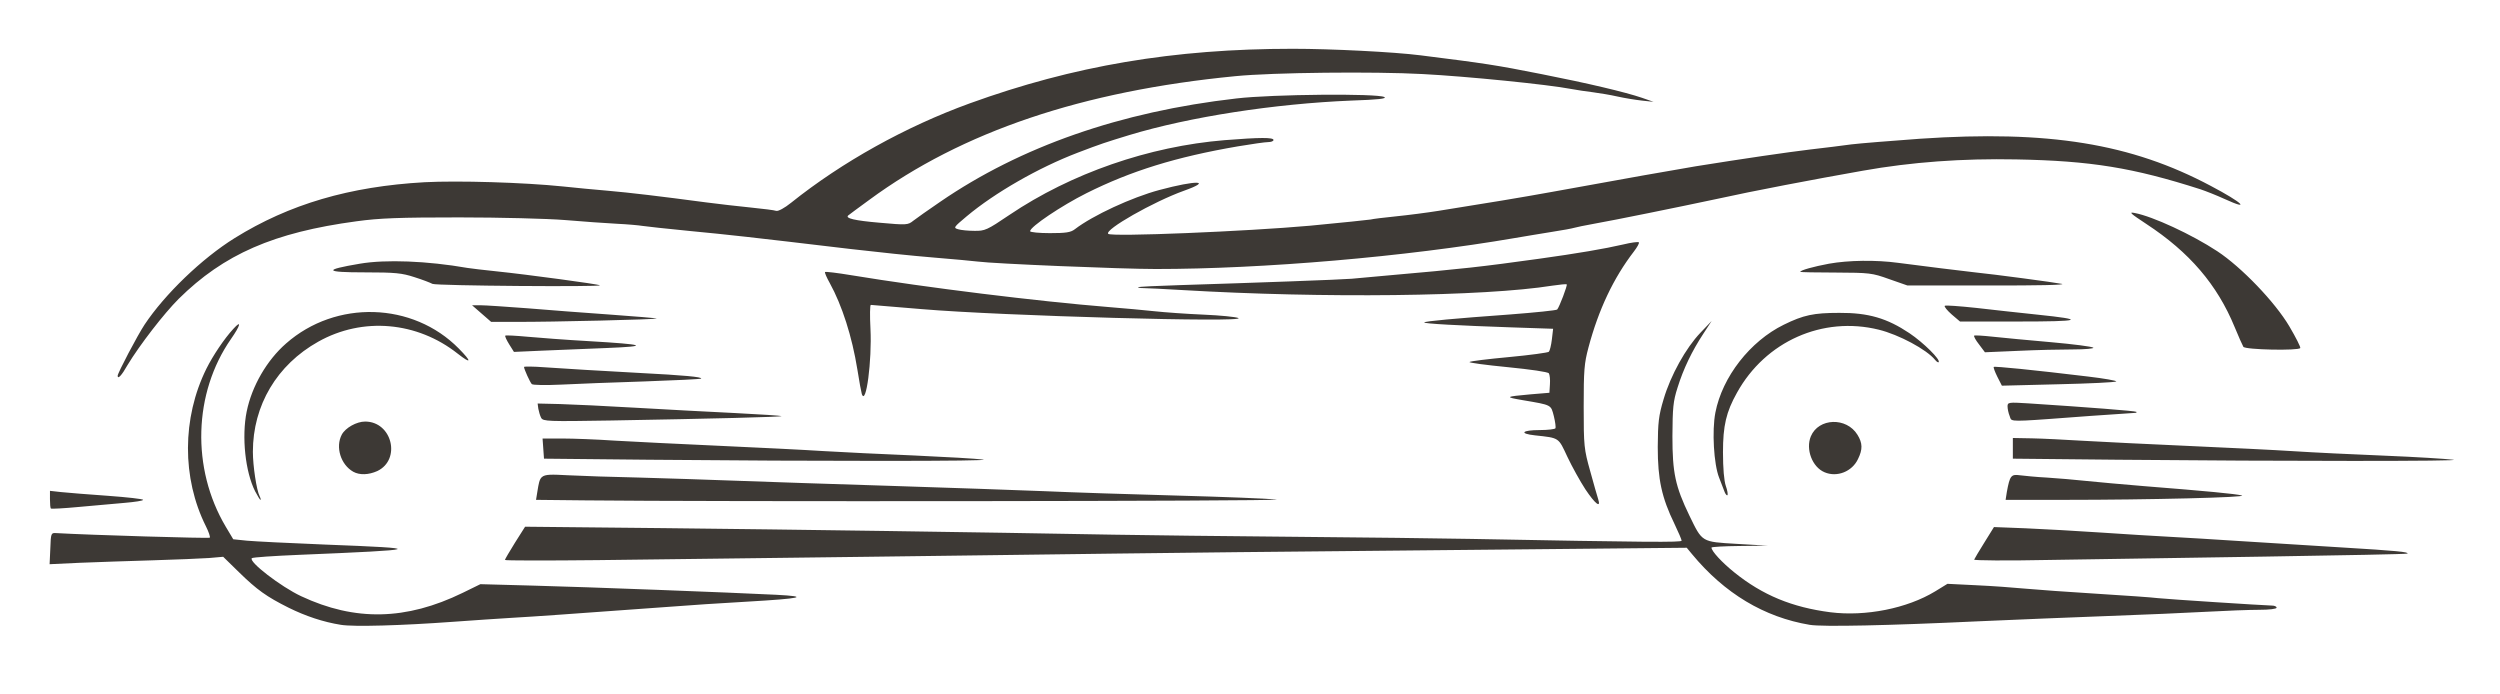 <?xml version="1.0" encoding="UTF-8" standalone="no"?>
<svg
   svg:contrastcolor="ffffff"
   svg:template="Contrast"
   svg:presentation="2.5"
   svg:layouttype="undefined"
   svg:specialfontid="undefined"
   svg:id1="165"
   svg:id2="151"
   svg:companyname="Rider"
   svg:companytagline="Rent a Car"
   version="1.1"
   viewBox="60 201 252 70"
   id="svg88"
   sodipodi:docname="rider.svg"
   inkscape:version="1.2.1 (9c6d41e410, 2022-07-14)"
   width="252"
   height="70"
   xmlns:inkscape="http://www.inkscape.org/namespaces/inkscape"
   xmlns:sodipodi="http://sodipodi.sourceforge.net/DTD/sodipodi-0.dtd"
   xmlns="http://www.w3.org/2000/svg"
   xmlns:svg="http://www.w3.org/2000/svg">
  <defs
     id="defs92" />
  <sodipodi:namedview
     id="namedview90"
     pagecolor="#ffffff"
     bordercolor="#000000"
     borderopacity="0.25"
     inkscape:showpageshadow="2"
     inkscape:pageopacity="0.0"
     inkscape:pagecheckerboard="0"
     inkscape:deskcolor="#d1d1d1"
     showgrid="false"
     inkscape:zoom="1.5556349"
     inkscape:cx="140.45712"
     inkscape:cy="205.06097"
     inkscape:window-width="1920"
     inkscape:window-height="1017"
     inkscape:window-x="1912"
     inkscape:window-y="-8"
     inkscape:window-maximized="1"
     inkscape:current-layer="svg88" />
  <g
     fill="#3d3935"
     fill-rule="none"
     stroke="none"
     stroke-width="1"
     stroke-linecap="butt"
     stroke-linejoin="miter"
     stroke-miterlimit="10"
     stroke-dasharray="none"
     stroke-dashoffset="0"
     font-family="none"
     font-weight="none"
     font-size="none"
     text-anchor="none"
     style="mix-blend-mode:normal"
     id="g22">
    <g
       data-paper-data="{&quot;isGlobalGroup&quot;:true,&quot;bounds&quot;:{&quot;x&quot;:65,&quot;y&quot;:205.9168647012038,&quot;width&quot;:420,&quot;height&quot;:58.16627059759247}}"
       id="g20">
      <g
         data-paper-data="{&quot;fillRule&quot;:&quot;evenodd&quot;,&quot;fillRuleOriginal&quot;:&quot;evenodd&quot;,&quot;isIcon&quot;:true,&quot;iconStyle&quot;:&quot;standalone&quot;,&quot;selectedEffects&quot;:{&quot;container&quot;:&quot;&quot;,&quot;transformation&quot;:&quot;&quot;,&quot;pattern&quot;:&quot;&quot;},&quot;bounds&quot;:{&quot;x&quot;:65,&quot;y&quot;:205.9168647012038,&quot;width&quot;:242.3532934858846,&quot;height&quot;:58.16627059759247},&quot;iconType&quot;:&quot;icon&quot;,&quot;rawIconId&quot;:&quot;6f1d5f35-cc72-4d22-aceb-8ea2ae655c0a&quot;,&quot;isSvgStockIcon&quot;:true,&quot;combineTerms&quot;:&quot;car,sportscar&quot;,&quot;combineTermsExtended&quot;:{&quot;icon&quot;:[&quot;car&quot;,&quot;sportscar&quot;]},&quot;isDetailed&quot;:false,&quot;suitableAsStandaloneIcon&quot;:true}"
         fill-rule="evenodd"
         id="element-id-31127">
        <path
           d="m 74.568,233.73 c -0.695,1.051 -2.708,4.864 -2.708,5.149 0,0.392 0.41,-0.036 0.998,-1.087 1.229,-2.031 3.67,-5.185 5.149,-6.664 4.561,-4.508 9.586,-6.699 17.924,-7.822 2.334,-0.321 4.33,-0.392 10.352,-0.392 4.098,0 8.909,0.125 10.673,0.267 1.746,0.143 4.098,0.321 5.22,0.374 1.122,0.053 2.263,0.16 2.566,0.214 0.303,0.053 2.459,0.285 4.811,0.517 4.08,0.392 5.702,0.57 16.214,1.817 2.583,0.303 6.325,0.695 8.321,0.855 2.013,0.16 4.027,0.356 4.49,0.41 1.568,0.214 14.468,0.748 17.924,0.748 10.797,0 25.176,-1.229 36.169,-3.118 0.998,-0.178 2.69,-0.445 3.759,-0.624 1.069,-0.16 2.085,-0.356 2.245,-0.41 0.16,-0.053 1.105,-0.249 2.102,-0.428 1.835,-0.321 8.41,-1.657 12.169,-2.459 3.866,-0.855 9.799,-1.978 14.824,-2.869 4.9,-0.873 10.049,-1.247 15.465,-1.14 7.555,0.143 11.777,0.837 18.566,3.011 0.535,0.178 1.621,0.606 2.441,0.98 2.69,1.229 1.817,0.374 -1.39,-1.318 -8.036,-4.276 -16.338,-5.63 -29.309,-4.757 -2.922,0.214 -6.058,0.463 -6.931,0.57 -0.891,0.125 -2.762,0.356 -4.169,0.517 -2.352,0.285 -6.521,0.891 -11.528,1.693 -2.138,0.356 -7.18,1.247 -14.503,2.583 -2.833,0.517 -6.913,1.194 -11.421,1.906 -1.105,0.178 -3.029,0.428 -4.258,0.552 -1.247,0.125 -2.388,0.267 -2.566,0.321 -0.178,0.036 -2.922,0.321 -6.111,0.624 -6.325,0.57 -20.044,1.14 -20.347,0.82 -0.41,-0.41 4.561,-3.243 7.644,-4.347 2.904,-1.033 1.301,-1.087 -2.494,-0.071 -2.779,0.748 -6.681,2.548 -8.517,3.955 -0.41,0.321 -0.909,0.392 -2.512,0.392 -1.087,0 -1.996,-0.089 -1.996,-0.196 0,-0.445 3.189,-2.583 5.684,-3.831 4.49,-2.245 9.033,-3.653 15.269,-4.722 1.39,-0.232 2.744,-0.428 3.047,-0.428 0.285,0 0.535,-0.089 0.535,-0.214 0,-0.267 -1.336,-0.267 -4.918,0.018 -7.626,0.624 -15.465,3.332 -21.701,7.537 -2.263,1.532 -2.477,1.621 -3.528,1.604 -0.624,0 -1.354,-0.071 -1.639,-0.16 -0.499,-0.143 -0.463,-0.196 0.855,-1.301 2.851,-2.388 7.269,-4.918 11.189,-6.414 2.423,-0.926 2.779,-1.033 5.22,-1.782 6.076,-1.835 14.61,-3.154 22.378,-3.474 2.708,-0.089 3.599,-0.196 3.314,-0.356 -0.677,-0.374 -11.261,-0.285 -14.913,0.143 -11.688,1.336 -21.737,4.846 -29.862,10.423 -1.176,0.802 -2.388,1.657 -2.708,1.906 -0.535,0.428 -0.641,0.445 -3.403,0.196 -2.494,-0.214 -3.474,-0.445 -3.154,-0.731 0.053,-0.053 0.998,-0.748 2.12,-1.568 9.372,-6.895 21.505,-10.975 36.9,-12.472 3.759,-0.374 13.987,-0.481 18.886,-0.214 4.454,0.232 12.615,1.051 14.931,1.497 0.588,0.107 1.604,0.267 2.245,0.339 0.659,0.089 1.764,0.267 2.459,0.428 0.713,0.16 1.817,0.339 2.459,0.41 l 1.176,0.125 -1.176,-0.41 c -1.675,-0.57 -5.434,-1.461 -10.138,-2.388 -4.668,-0.926 -5.666,-1.069 -12.169,-1.889 -2.673,-0.339 -8.98,-0.659 -12.882,-0.659 -12.009,0 -22.093,1.71 -32.57,5.506 -6.468,2.352 -12.846,5.898 -17.995,10.013 -0.659,0.535 -1.301,0.873 -1.497,0.82 -0.178,-0.071 -1.354,-0.214 -2.583,-0.339 -1.247,-0.125 -3.261,-0.356 -4.49,-0.517 -4.704,-0.624 -7.661,-0.98 -9.924,-1.176 -1.301,-0.107 -3.314,-0.303 -4.49,-0.428 -3.973,-0.41 -10.601,-0.606 -13.969,-0.428 -7.555,0.428 -13.63,2.209 -19.136,5.63 -3.296,2.049 -7.038,5.648 -9.087,8.73 z m 210.689,0.249 c 0.392,0.944 0.784,1.835 0.873,1.978 0.178,0.303 5.577,0.41 5.737,0.125 0.053,-0.089 -0.445,-1.069 -1.105,-2.192 -1.443,-2.441 -4.828,-5.969 -7.269,-7.572 -2.548,-1.675 -6.503,-3.51 -8.321,-3.849 -0.624,-0.125 -0.445,0.036 1.176,1.105 4.347,2.851 7.145,6.111 8.909,10.405 z m -67.26,13.078 c 0.463,0.98 1.283,2.459 1.817,3.278 0.98,1.461 1.586,1.942 1.283,0.98 -0.089,-0.249 -0.445,-1.532 -0.802,-2.815 -0.624,-2.227 -0.659,-2.53 -0.659,-6.503 0,-3.67 0.053,-4.365 0.481,-5.969 1.016,-3.813 2.512,-6.984 4.579,-9.675 0.339,-0.445 0.57,-0.855 0.499,-0.926 -0.071,-0.071 -0.766,0.018 -1.568,0.214 -1.835,0.428 -4.65,0.909 -8.499,1.443 -5.773,0.802 -7.626,1.016 -15.358,1.693 -1.425,0.125 -3.011,0.267 -3.528,0.321 -0.998,0.089 -9.835,0.41 -17.283,0.641 -2.281,0.071 -4.187,0.16 -4.24,0.214 -0.053,0.036 0.196,0.089 0.535,0.089 0.339,0 2.102,0.089 3.92,0.196 14.165,0.837 30.396,0.659 37.309,-0.445 0.748,-0.107 1.39,-0.178 1.443,-0.125 0.089,0.089 -0.748,2.298 -0.962,2.53 -0.089,0.089 -2.209,0.303 -4.739,0.499 -5.666,0.41 -8.552,0.677 -8.659,0.802 -0.125,0.125 3.528,0.321 8.748,0.499 l 4.24,0.143 -0.125,1.069 c -0.071,0.606 -0.214,1.158 -0.303,1.247 -0.089,0.089 -1.906,0.339 -4.009,0.535 -2.102,0.196 -3.902,0.41 -3.991,0.499 -0.089,0.071 1.639,0.303 3.831,0.517 2.334,0.232 4.08,0.481 4.169,0.624 0.089,0.143 0.143,0.641 0.107,1.105 l -0.053,0.855 -1.924,0.16 c -2.548,0.232 -2.619,0.267 -0.748,0.588 2.94,0.499 2.815,0.445 3.118,1.604 0.143,0.588 0.214,1.122 0.16,1.229 -0.053,0.089 -0.766,0.178 -1.568,0.178 -1.817,0 -2.138,0.356 -0.481,0.535 2.477,0.267 2.334,0.196 3.261,2.174 z m 27.047,-18.583 c 3.403,0.018 3.653,0.036 5.381,0.659 l 1.835,0.641 h 8.214 c 4.846,0.018 7.857,-0.053 7.359,-0.16 -0.802,-0.16 -6.806,-0.962 -8.748,-1.158 -0.998,-0.107 -5.47,-0.659 -7.751,-0.962 -2.227,-0.303 -5.007,-0.267 -6.984,0.089 -1.532,0.285 -2.886,0.659 -2.886,0.82 0,0.036 1.621,0.071 3.581,0.071 z m -143.269,0.463 c 0.802,0.249 1.621,0.57 1.817,0.677 0.356,0.196 17.087,0.321 16.873,0.143 -0.107,-0.107 -7.323,-1.087 -10.441,-1.408 -1.247,-0.125 -2.53,-0.285 -2.886,-0.339 -4.08,-0.713 -8.267,-0.873 -10.869,-0.428 -3.706,0.624 -3.581,0.873 0.481,0.873 3.118,0 3.759,0.071 5.024,0.481 z m 44.65,9.318 c 0.178,1.176 0.392,2.281 0.445,2.459 0.428,1.265 1.033,-3.385 0.873,-6.575 -0.071,-1.318 -0.053,-2.405 0.036,-2.405 0.089,0 2.405,0.196 5.167,0.428 7.947,0.677 32.944,1.372 31.875,0.891 -0.249,-0.107 -1.817,-0.267 -3.528,-0.339 -1.693,-0.071 -3.902,-0.232 -4.9,-0.339 -0.998,-0.107 -3.1,-0.303 -4.686,-0.428 -7.056,-0.57 -18.227,-1.942 -25.906,-3.207 -1.39,-0.232 -2.583,-0.374 -2.637,-0.321 -0.053,0.053 0.16,0.552 0.481,1.122 1.229,2.227 2.245,5.381 2.779,8.713 z m -38.842,-6.485 1.924,1.675 h 2.459 c 3.581,0.018 14.325,-0.249 14.236,-0.339 -0.053,-0.036 -2.138,-0.214 -4.65,-0.392 -2.512,-0.178 -6.307,-0.463 -8.41,-0.641 -2.12,-0.16 -4.24,-0.303 -4.704,-0.303 z m 148.453,0.053 c -0.089,0.071 0.232,0.463 0.695,0.873 l 0.837,0.713 h 5.862 c 6.432,0 6.931,-0.178 1.924,-0.695 -1.693,-0.178 -4.472,-0.481 -6.147,-0.677 -1.675,-0.178 -3.1,-0.285 -3.171,-0.214 z M 84.866,242.478 c -0.517,2.548 -0.143,6.093 0.855,8.053 0.249,0.463 0.481,0.855 0.535,0.855 0.053,0 0.018,-0.16 -0.089,-0.374 -0.303,-0.588 -0.677,-3.047 -0.677,-4.472 0,-4.686 2.423,-8.766 6.592,-11.1 4.472,-2.512 9.96,-2.031 14.058,1.212 1.39,1.087 1.443,0.837 0.107,-0.517 -4.632,-4.704 -12.383,-4.935 -17.407,-0.517 -1.942,1.693 -3.457,4.312 -3.973,6.86 z m 148.418,6.664 c 0.232,0.588 0.481,1.265 0.57,1.479 0.089,0.214 0.214,0.339 0.267,0.303 0.071,-0.071 0,-0.499 -0.16,-0.944 -0.178,-0.517 -0.285,-1.782 -0.285,-3.385 0,-2.69 0.321,-4.062 1.408,-6.004 2.869,-5.185 8.641,-7.751 14.289,-6.361 2.031,0.499 4.828,1.996 5.684,3.047 0.143,0.178 0.303,0.285 0.356,0.232 0.232,-0.232 -1.532,-1.978 -2.94,-2.922 -2.263,-1.514 -4.151,-2.067 -7.073,-2.049 -2.583,0 -3.599,0.214 -5.595,1.194 -3.385,1.657 -6.2,5.256 -6.895,8.855 -0.356,1.835 -0.16,5.203 0.374,6.557 z m -2.744,7.697 c 3.296,3.991 7.305,6.379 11.884,7.145 1.283,0.214 7.893,0.071 16.98,-0.356 3.688,-0.16 9.586,-0.41 13.113,-0.535 3.528,-0.125 7.982,-0.321 9.924,-0.428 1.924,-0.107 4.312,-0.196 5.274,-0.196 1.033,0 1.764,-0.089 1.764,-0.214 0,-0.125 -0.214,-0.214 -0.481,-0.214 -0.855,-0.018 -10.477,-0.641 -11.474,-0.748 -0.517,-0.071 -3.314,-0.267 -6.183,-0.445 -2.869,-0.178 -6.129,-0.41 -7.252,-0.517 -1.105,-0.107 -3.314,-0.267 -4.9,-0.339 l -2.886,-0.143 -1.247,0.766 c -2.815,1.71 -7.002,2.548 -10.548,2.102 -3.866,-0.499 -6.842,-1.728 -9.675,-4.009 -1.265,-1.016 -2.316,-2.156 -2.316,-2.512 0,-0.071 1.265,-0.143 2.815,-0.16 l 2.833,-0.036 -3.1,-0.178 c -3.581,-0.214 -3.457,-0.143 -4.775,-2.851 -1.425,-2.958 -1.71,-4.312 -1.71,-8 0.018,-2.869 0.071,-3.51 0.517,-4.9 0.588,-1.889 1.443,-3.67 2.601,-5.434 l 0.837,-1.283 -1.14,1.194 c -1.461,1.532 -2.993,4.276 -3.706,6.699 -0.499,1.657 -0.57,2.334 -0.588,4.811 0,3.261 0.392,5.096 1.693,7.768 0.392,0.82 0.713,1.568 0.713,1.675 0,0.178 -3.385,0.16 -21.22,-0.178 -3.047,-0.053 -11.065,-0.16 -17.817,-0.214 -6.753,-0.053 -14.966,-0.16 -18.245,-0.214 -13.612,-0.249 -32.214,-0.517 -45.327,-0.659 l -13.969,-0.143 -1.016,1.604 c -0.552,0.891 -1.016,1.675 -1.016,1.746 0,0.071 4.205,0.071 9.336,0.018 5.131,-0.071 17.461,-0.214 27.367,-0.339 9.906,-0.125 21.096,-0.267 24.855,-0.321 3.759,-0.053 18.245,-0.214 32.196,-0.339 l 25.372,-0.249 z M 89.089,262.255 c 1.728,0.855 3.492,1.443 5.274,1.728 1.283,0.214 6.129,0.071 11.261,-0.303 2.049,-0.143 4.793,-0.339 6.076,-0.41 2.209,-0.125 5.452,-0.356 15.252,-1.069 2.281,-0.178 6.022,-0.428 8.321,-0.552 5.559,-0.321 6.414,-0.517 2.975,-0.695 -4.615,-0.232 -19.082,-0.784 -24.57,-0.926 l -5.256,-0.143 -1.782,0.873 c -5.702,2.779 -10.851,2.886 -16.285,0.339 -2.049,-0.962 -5.31,-3.474 -4.971,-3.831 0.071,-0.089 2.227,-0.232 4.793,-0.339 12.561,-0.517 12.882,-0.641 2.619,-1.033 -3.581,-0.143 -7.127,-0.321 -7.893,-0.392 l -1.39,-0.143 -0.766,-1.283 c -3.474,-5.862 -3.243,-13.47 0.535,-18.904 0.962,-1.372 1.105,-1.978 0.249,-1.033 -0.926,0.998 -2.067,2.708 -2.726,4.027 -2.459,4.971 -2.477,11.029 -0.053,15.875 0.285,0.57 0.463,1.087 0.392,1.158 -0.089,0.089 -12.08,-0.267 -15.483,-0.463 -0.517,-0.036 -0.535,0.018 -0.588,1.55 L 65,257.872 l 3.047,-0.143 c 1.675,-0.071 4.971,-0.178 7.323,-0.249 2.352,-0.071 4.918,-0.178 5.702,-0.232 l 1.425,-0.125 1.568,1.532 c 1.835,1.8 2.815,2.494 5.024,3.599 z m 21.844,-27.421 c -0.053,0.053 0.125,0.445 0.392,0.873 l 0.481,0.766 2.797,-0.125 c 1.532,-0.071 4.472,-0.178 6.521,-0.267 4.436,-0.178 3.991,-0.356 -1.8,-0.695 -2.245,-0.125 -5.024,-0.339 -6.183,-0.445 -1.158,-0.107 -2.156,-0.16 -2.209,-0.107 z m 148.061,0 c -0.053,0.071 0.16,0.463 0.499,0.891 l 0.588,0.784 3.332,-0.143 c 1.835,-0.089 4.33,-0.143 5.559,-0.143 1.229,0 2.138,-0.089 2.031,-0.178 -0.107,-0.107 -2.031,-0.356 -4.258,-0.552 -2.245,-0.196 -4.864,-0.445 -5.862,-0.552 -0.98,-0.107 -1.835,-0.16 -1.889,-0.107 z m -146.173,3.154 c 0,0.214 0.606,1.55 0.784,1.728 0.089,0.107 1.425,0.125 2.958,0.053 1.532,-0.071 5.292,-0.232 8.392,-0.321 3.082,-0.107 5.666,-0.232 5.719,-0.285 0.16,-0.16 -1.71,-0.339 -6.218,-0.57 -4.846,-0.267 -6.592,-0.374 -9.55,-0.57 -1.14,-0.089 -2.085,-0.089 -2.085,-0.036 z m 148.15,0 c -0.053,0.036 0.107,0.481 0.356,0.98 l 0.463,0.909 5.684,-0.143 c 3.118,-0.071 5.755,-0.196 5.844,-0.285 0.071,-0.071 -1.212,-0.303 -2.886,-0.499 -5.47,-0.659 -9.372,-1.051 -9.461,-0.962 z m 1.39,3.973 c 0,0.249 0.089,0.677 0.214,0.98 0.046,0.118 0.059,0.213 0.107,0.287 0.201,0.314 1.044,0.216 8.053,-0.304 2.316,-0.16 4.312,-0.303 4.454,-0.303 0.143,0 0.214,-0.053 0.16,-0.107 -0.089,-0.089 -4.864,-0.463 -10.904,-0.855 -1.978,-0.125 -2.085,-0.107 -2.085,0.303 z m -148.097,0.249 c 0.053,0.285 0.178,0.713 0.285,0.909 0.196,0.356 0.659,0.374 7.073,0.267 10.067,-0.178 17.247,-0.356 17.158,-0.445 -0.053,-0.036 -2.138,-0.178 -4.65,-0.303 -2.512,-0.125 -7.02,-0.356 -10.013,-0.535 -2.993,-0.178 -6.45,-0.339 -7.679,-0.374 l -2.245,-0.053 z m -19.813,2.601 c -0.659,1.247 -0.107,3.029 1.158,3.742 0.641,0.356 1.55,0.321 2.423,-0.071 2.423,-1.158 1.497,-4.989 -1.229,-4.989 -0.855,0 -1.978,0.624 -2.352,1.318 z m 148.079,0.178 c -0.535,1.301 0.143,3.1 1.39,3.617 1.247,0.535 2.779,-0.071 3.367,-1.336 0.481,-0.98 0.463,-1.604 -0.053,-2.441 -1.105,-1.8 -3.92,-1.71 -4.704,0.16 z m 20.365,2.245 10.566,0.107 c 16.855,0.16 35.207,0.16 33.817,0 -0.695,-0.089 -3.813,-0.285 -6.931,-0.41 -3.1,-0.125 -7.198,-0.321 -9.069,-0.445 -1.889,-0.125 -6.681,-0.356 -10.673,-0.535 -3.991,-0.178 -8.748,-0.41 -10.566,-0.517 -1.817,-0.107 -4.169,-0.232 -5.22,-0.249 l -1.924,-0.036 z m -148.061,0 10.566,0.107 c 17.051,0.16 34.975,0.16 33.692,-0.018 -0.641,-0.089 -3.759,-0.267 -6.931,-0.41 -3.171,-0.125 -7.305,-0.339 -9.176,-0.445 -1.889,-0.125 -6.646,-0.356 -10.566,-0.535 -3.938,-0.178 -8.641,-0.41 -10.459,-0.517 -1.817,-0.125 -4.187,-0.214 -5.292,-0.214 h -1.978 z m -0.802,4.151 4.989,0.053 c 12.015,0.141 69.67,0.09 69.67,-0.083 0,-0.002 -0.007,-0.004 -0.022,-0.006 -0.82,-0.089 -5.292,-0.267 -9.924,-0.392 -4.65,-0.125 -10.69,-0.321 -13.452,-0.445 -2.762,-0.107 -9.71,-0.356 -15.465,-0.535 -5.755,-0.178 -12.757,-0.41 -15.572,-0.517 -2.815,-0.107 -7.234,-0.249 -9.817,-0.321 -2.583,-0.053 -5.808,-0.16 -7.18,-0.232 -1.632,-0.083 -2.311,-0.123 -2.65,0.197 -0.246,0.232 -0.312,0.655 -0.432,1.389 z m 149.576,-2.477 c -0.891,-0.125 -1.016,0.036 -1.318,1.675 l -0.125,0.802 h 6.058 c 8.285,0 18.53,-0.249 17.746,-0.445 -0.659,-0.16 -3.403,-0.428 -9.924,-0.944 -2.049,-0.178 -4.65,-0.392 -5.755,-0.517 -1.122,-0.125 -2.886,-0.267 -3.955,-0.339 -1.069,-0.053 -2.281,-0.178 -2.726,-0.232 z M 65.036,251.315 c 0,0.463 0.036,0.891 0.089,0.944 0.053,0.053 1.336,-0.018 2.833,-0.16 1.497,-0.143 3.563,-0.321 4.597,-0.41 1.033,-0.089 1.871,-0.214 1.871,-0.303 0,-0.089 -1.604,-0.267 -3.563,-0.41 -1.978,-0.143 -4.08,-0.303 -4.704,-0.374 l -1.122,-0.125 z m 194.992,4.365 c -0.535,0.855 -0.998,1.639 -1.033,1.728 -0.053,0.089 3.314,0.125 7.465,0.036 4.151,-0.071 13.969,-0.214 21.826,-0.339 7.857,-0.125 14.343,-0.249 14.379,-0.303 0.178,-0.16 -1.051,-0.285 -6.681,-0.624 -3.171,-0.196 -7.786,-0.481 -10.245,-0.641 -2.459,-0.16 -5.63,-0.356 -7.038,-0.428 -1.408,-0.071 -4.526,-0.267 -6.931,-0.428 -2.405,-0.16 -5.808,-0.356 -7.572,-0.428 l -3.207,-0.125 z"
           data-paper-data="{&quot;isPathIcon&quot;:true}"
           id="element-id-32959" />
      </g>
    </g>
  </g>
  <rect
     data-element-id="element-id-31127"
     stroke-width="2"
     fill="transparent"
     class="invisible-element-box grouping-element"
     x="65"
     y="206"
     width="242"
     height="58"
     data-element-name="isIcon"
     id="rect52" />
  <rect
     data-element-id="element-id-32959"
     stroke-width="2"
     fill="transparent"
     class="invisible-element-box individual-element"
     x="65"
     y="206"
     width="242"
     height="58"
     id="rect54" />
  <rect
     data-element-id="element-id-19360"
     stroke-width="2"
     fill="transparent"
     class="invisible-element-box grouping-element"
     x="358"
     y="214"
     width="127"
     height="26"
     data-element-name="isPrimaryText"
     id="rect56" />
  <rect
     data-element-id="element-id-39468"
     stroke-width="2"
     fill="transparent"
     class="invisible-element-box grouping-element"
     x="358"
     y="247"
     width="124"
     height="9"
     data-element-name="isSecondaryText"
     id="rect58" />
  <rect
     data-element-id="element-id-90009"
     stroke-width="2"
     fill="transparent"
     class="invisible-element-box individual-element"
     x="401"
     y="214"
     width="26"
     height="26"
     id="rect60" />
  <rect
     data-element-id="element-id-41877"
     stroke-width="2"
     fill="transparent"
     class="invisible-element-box individual-element"
     x="358"
     y="214"
     width="25"
     height="26"
     id="rect62" />
  <rect
     data-element-id="element-id-72100"
     stroke-width="2"
     fill="transparent"
     class="invisible-element-box individual-element"
     x="460"
     y="214"
     width="25"
     height="26"
     id="rect64" />
  <rect
     data-element-id="element-id-12213"
     stroke-width="2"
     fill="transparent"
     class="invisible-element-box individual-element"
     x="432"
     y="214"
     width="22"
     height="26"
     id="rect66" />
  <rect
     data-element-id="element-id-52774"
     stroke-width="2"
     fill="transparent"
     class="invisible-element-box individual-element"
     x="389"
     y="214"
     width="5"
     height="26"
     id="rect68" />
  <rect
     data-element-id="element-id-71720"
     stroke-width="2"
     fill="transparent"
     class="invisible-element-box individual-element"
     x="421"
     y="247"
     width="8"
     height="9"
     id="rect70" />
  <rect
     data-element-id="element-id-27610"
     stroke-width="2"
     fill="transparent"
     class="invisible-element-box individual-element"
     x="460"
     y="247"
     width="8"
     height="9"
     id="rect72" />
  <rect
     data-element-id="element-id-61679"
     stroke-width="2"
     fill="transparent"
     class="invisible-element-box individual-element"
     x="385"
     y="247"
     width="7"
     height="9"
     id="rect74" />
  <rect
     data-element-id="element-id-5274"
     stroke-width="2"
     fill="transparent"
     class="invisible-element-box individual-element"
     x="445"
     y="247"
     width="7"
     height="9"
     id="rect76" />
  <rect
     data-element-id="element-id-77566"
     stroke-width="2"
     fill="transparent"
     class="invisible-element-box individual-element"
     x="328"
     y="206"
     width="1"
     height="58"
     id="rect78" />
  <rect
     data-element-id="element-id-15824"
     stroke-width="2"
     fill="transparent"
     class="invisible-element-box individual-element"
     x="358"
     y="247"
     width="6"
     height="9"
     id="rect80" />
  <rect
     data-element-id="element-id-24503"
     stroke-width="2"
     fill="transparent"
     class="invisible-element-box individual-element"
     x="400"
     y="247"
     width="6"
     height="9"
     id="rect82" />
  <rect
     data-element-id="element-id-32697"
     stroke-width="2"
     fill="transparent"
     class="invisible-element-box individual-element"
     x="476"
     y="247"
     width="6"
     height="9"
     id="rect84" />
  <rect
     data-element-id="element-id-83305"
     stroke-width="2"
     fill="transparent"
     class="invisible-element-box individual-element"
     x="372"
     y="247"
     width="5"
     height="9"
     id="rect86" />
</svg>
